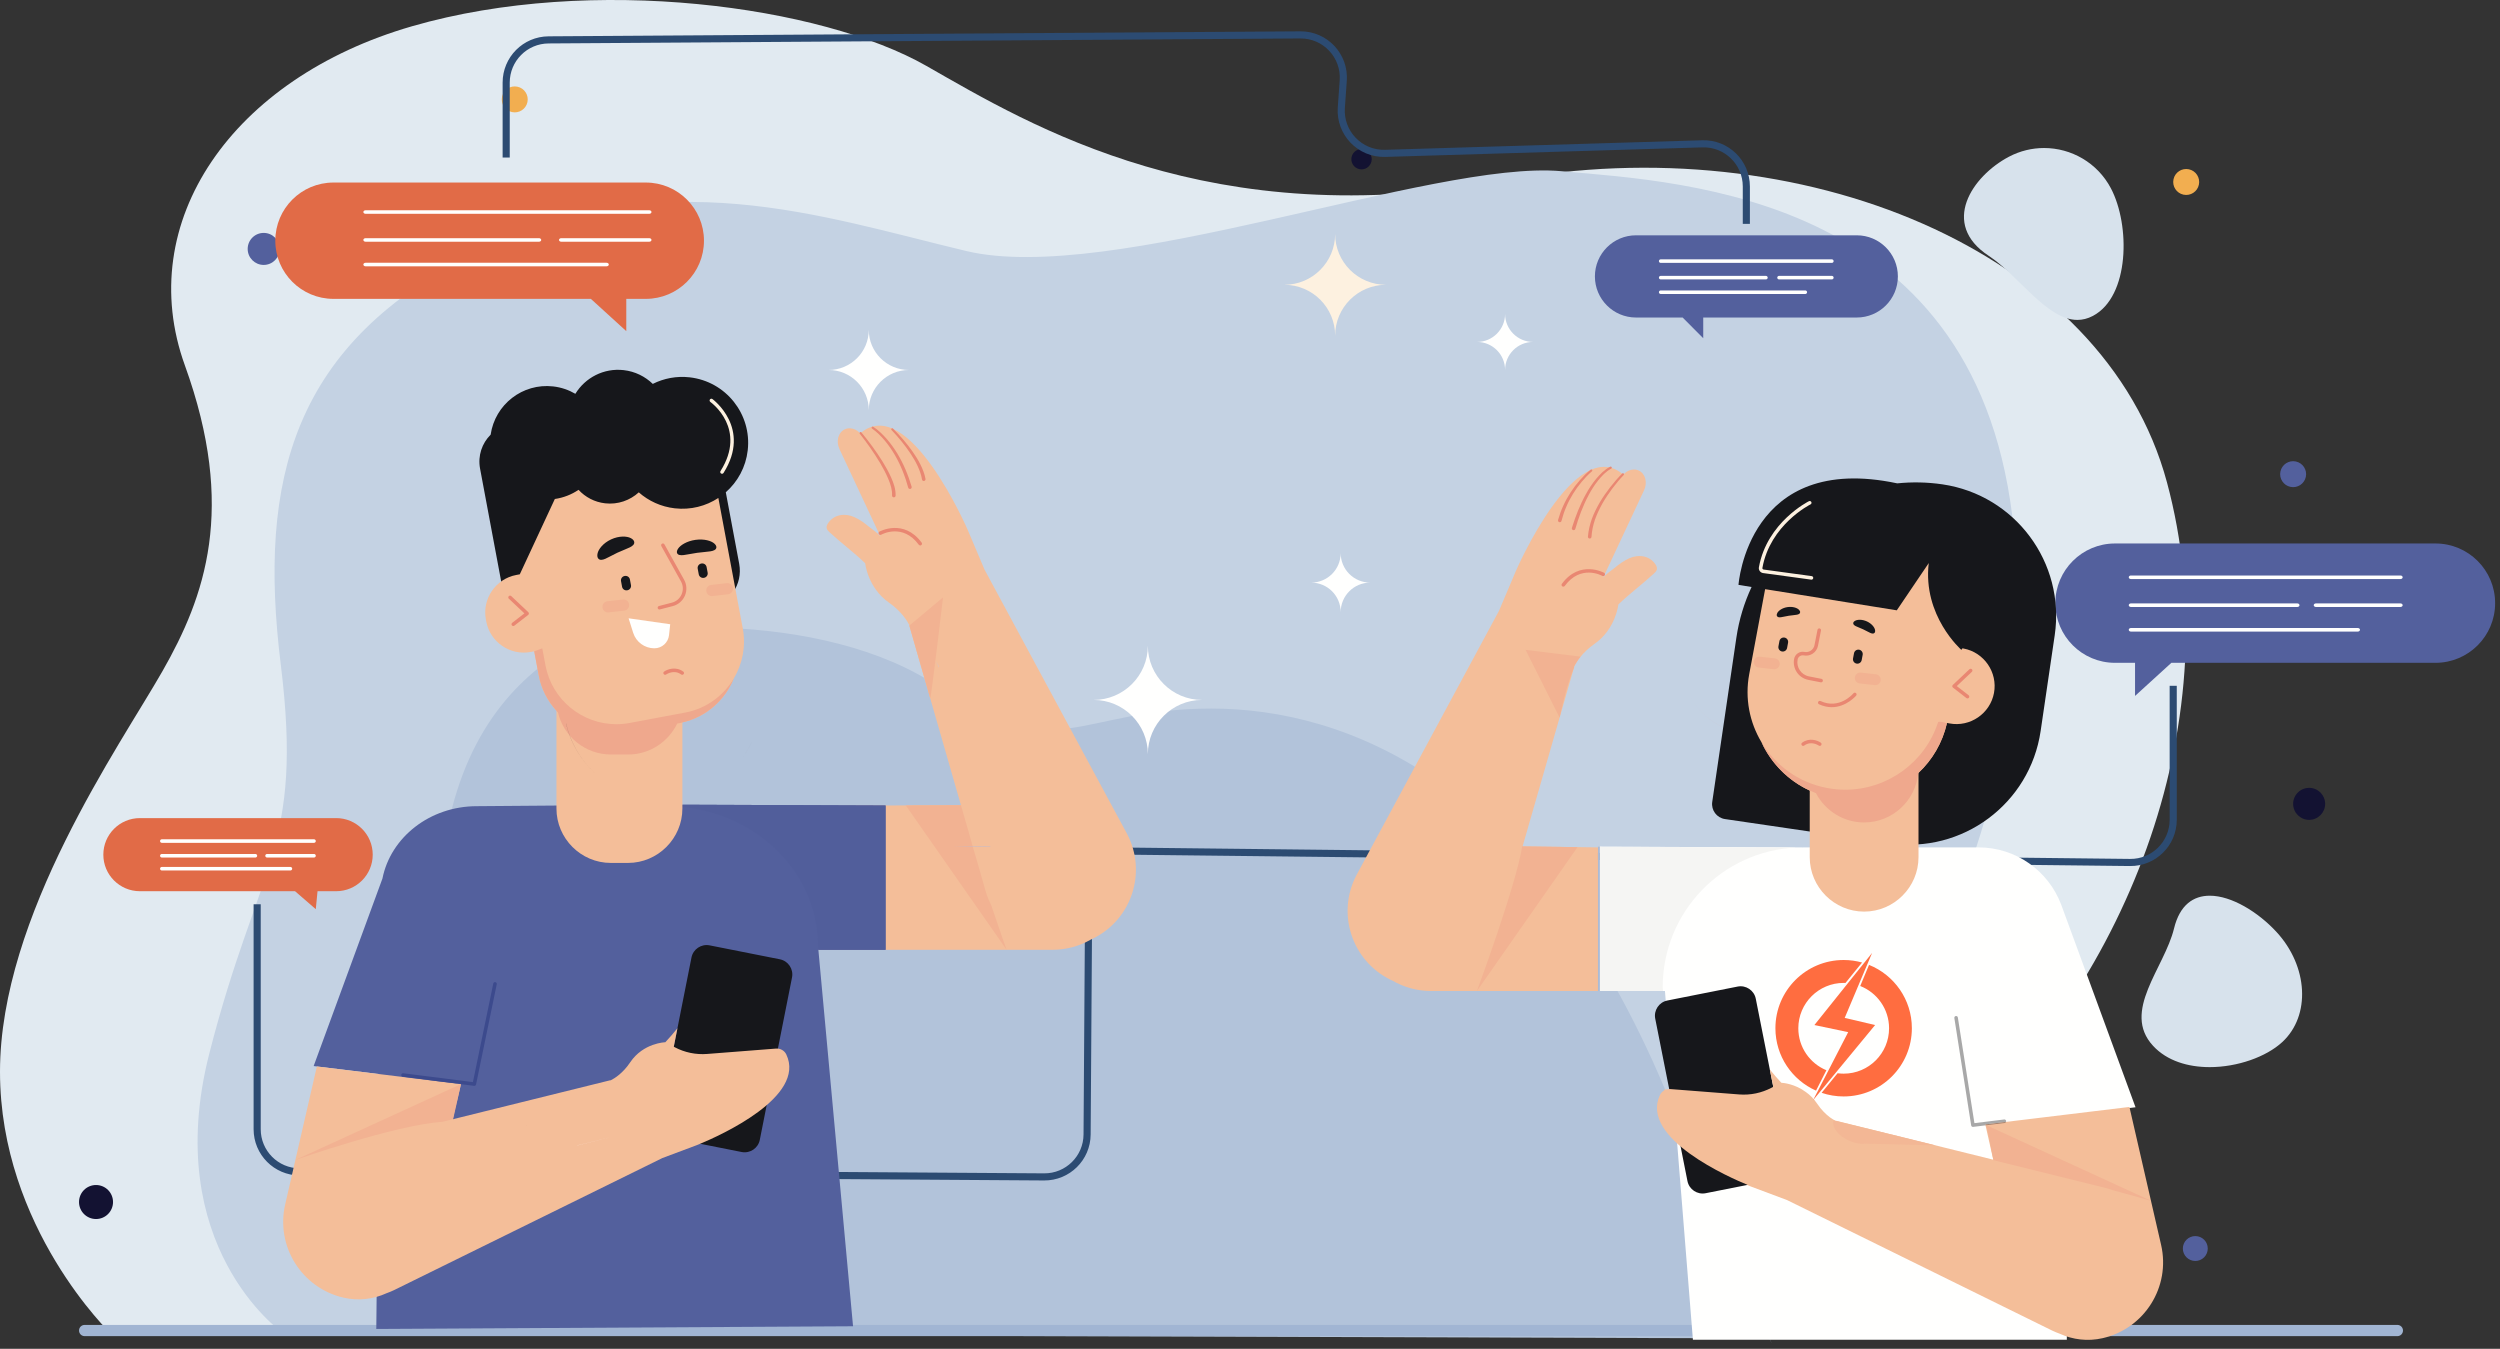 <svg width="506" height="273" viewBox="0 0 506 273" fill="none" xmlns="http://www.w3.org/2000/svg">
<rect x="0" y="0" width="506" height="273" fill="#333333" stroke="none"/>
<path fill-rule="evenodd" clip-rule="evenodd" d="M22.499 269.987C22.499 269.987 0 248.522 0 216.921C0 185.319 24.26 150.956 32.877 135.854C41.495 120.753 47.902 102.95 37.423 73.966C26.943 44.982 46.949 15.835 83.424 5.305C119.9 -5.226 166.261 1.211 187.515 13.346C208.77 25.481 245.183 47.598 304.693 36.539C364.202 25.481 425.937 50.581 438.593 97.626C451.249 144.672 431.648 197.792 394.725 230.865C357.802 263.938 336.531 267.806 336.531 267.806L22.499 269.987Z" fill="#E1EAF1"/>
<path fill-rule="evenodd" clip-rule="evenodd" d="M57.326 269.2C57.326 269.2 32.983 252.008 42.842 213.378C52.7 174.749 61.951 171.854 57.326 134.46C52.7 97.067 59.699 69.587 97.077 51.297C134.454 33.006 166.027 44.277 195.482 51.297C224.937 58.316 290.169 32.863 315.953 35.145C341.736 37.428 400.575 40.229 407.121 107.488C413.666 174.748 370.744 227.89 358.665 248.888C346.586 269.885 338.316 266.412 338.316 266.412L57.326 269.2Z" fill="#C4D2E3" stroke="#C4D2E3"/>
<path fill-rule="evenodd" clip-rule="evenodd" d="M103.884 270.095C103.884 270.095 86.91 200.546 89.294 176.25C91.678 151.955 102.192 139.39 112.884 132.387C123.576 125.383 166.791 122.962 190.272 139.217C213.754 155.472 218.126 143.412 245.188 143.412C272.249 143.412 310.595 157.797 336.96 220.39C363.325 282.984 358.141 270.895 358.141 270.895L103.884 270.095Z" fill="#B2C3DA"/>
<path fill-rule="evenodd" clip-rule="evenodd" d="M447.238 215.986C442.856 215.986 438.598 214.729 435.778 211.673C429.346 204.7 438.066 195.959 440.026 187.915C441.191 183.132 443.962 181.29 447.256 181.29C451.688 181.29 457.068 184.625 460.759 188.625C467.192 195.598 467.715 205.579 461.928 210.918C458.676 213.919 452.855 215.986 447.238 215.986Z" fill="#D7E2EC"/>
<path fill-rule="evenodd" clip-rule="evenodd" d="M420.462 64.751C414.254 64.751 408.559 55.742 402.508 51.769C392.668 45.309 399.133 35.668 406.597 31.728C408.871 30.528 411.312 29.958 413.717 29.958C419.203 29.958 424.505 32.92 427.244 38.109C431.184 45.573 431.064 60.002 423.6 63.942C422.538 64.503 421.493 64.751 420.462 64.751Z" fill="#D7E2EC"/>
<path fill-rule="evenodd" clip-rule="evenodd" d="M485.228 270.437H17.132C16.503 270.437 15.994 269.928 15.994 269.3C15.994 268.671 16.503 268.161 17.132 268.161H485.228C485.856 268.161 486.366 268.671 486.366 269.3C486.366 269.928 485.856 270.437 485.228 270.437Z" fill="#A1B5D3"/>
<path fill-rule="evenodd" clip-rule="evenodd" d="M470.61 162.702C470.61 164.491 469.16 165.942 467.37 165.942C465.581 165.942 464.13 164.491 464.13 162.702C464.13 160.912 465.581 159.462 467.37 159.462C469.16 159.462 470.61 160.912 470.61 162.702Z" fill="#131232"/>
<path fill-rule="evenodd" clip-rule="evenodd" d="M446.85 252.702C446.85 254.093 445.722 255.222 444.33 255.222C442.939 255.222 441.81 254.093 441.81 252.702C441.81 251.31 442.939 250.182 444.33 250.182C445.722 250.182 446.85 251.31 446.85 252.702Z" fill="#53609D"/>
<path fill-rule="evenodd" clip-rule="evenodd" d="M56.61 50.381C56.61 52.171 55.16 53.621 53.37 53.621C51.581 53.621 50.13 52.171 50.13 50.381C50.13 48.592 51.581 47.141 53.37 47.141C55.16 47.141 56.61 48.592 56.61 50.381Z" fill="#53609D"/>
<path fill-rule="evenodd" clip-rule="evenodd" d="M22.876 243.289C22.876 245.19 21.336 246.731 19.435 246.731C17.535 246.731 15.994 245.19 15.994 243.289C15.994 241.389 17.535 239.848 19.435 239.848C21.336 239.848 22.876 241.389 22.876 243.289Z" fill="#131232"/>
<path fill-rule="evenodd" clip-rule="evenodd" d="M445.055 37.382C444.751 38.8 443.356 39.705 441.937 39.401C440.518 39.099 439.614 37.703 439.917 36.284C440.219 34.865 441.615 33.961 443.034 34.264C444.453 34.567 445.358 35.963 445.055 37.382Z" fill="#F2AE50"/>
<path fill-rule="evenodd" clip-rule="evenodd" d="M106.753 20.667C106.449 22.085 105.054 22.991 103.635 22.687C102.216 22.384 101.312 20.988 101.615 19.57C101.918 18.151 103.313 17.246 104.732 17.549C106.151 17.852 107.056 19.248 106.753 20.667Z" fill="#F2AE50"/>
<path fill-rule="evenodd" clip-rule="evenodd" d="M466.7 96.522C466.397 97.94 465.001 98.845 463.582 98.542C462.163 98.239 461.258 96.843 461.561 95.425C461.865 94.005 463.26 93.101 464.679 93.404C466.098 93.707 467.003 95.103 466.7 96.522Z" fill="#53609D"/>
<path fill-rule="evenodd" clip-rule="evenodd" d="M277.589 32.654C277.352 33.766 276.257 34.475 275.145 34.238C274.032 34 273.322 32.906 273.56 31.793C273.798 30.68 274.892 29.971 276.004 30.209C277.118 30.446 277.827 31.541 277.589 32.654Z" fill="#131232"/>
<path fill-rule="evenodd" clip-rule="evenodd" d="M175.84 83.014C175.84 78.524 172.2 74.884 167.71 74.884C172.2 74.884 175.84 71.243 175.84 66.754C175.84 71.243 179.481 74.884 183.97 74.884C179.481 74.884 175.84 78.524 175.84 83.014Z" fill="#FFFFFE"/>
<path fill-rule="evenodd" clip-rule="evenodd" d="M271.354 123.891C271.354 120.594 268.681 117.92 265.383 117.92C268.681 117.92 271.354 115.246 271.354 111.949C271.354 115.246 274.027 117.92 277.325 117.92C274.027 117.92 271.354 120.594 271.354 123.891Z" fill="#FFFFFE"/>
<path fill-rule="evenodd" clip-rule="evenodd" d="M232.326 152.647C232.326 146.584 227.41 141.667 221.346 141.667C227.41 141.667 232.326 136.752 232.326 130.688C232.326 136.752 237.241 141.667 243.305 141.667C237.241 141.667 232.326 146.584 232.326 152.647Z" fill="#FFFFFE"/>
<path fill-rule="evenodd" clip-rule="evenodd" d="M270.231 67.933C270.231 62.251 265.625 57.644 259.943 57.644C265.625 57.644 270.231 53.037 270.231 47.355C270.231 53.037 274.838 57.644 280.521 57.644C274.838 57.644 270.231 62.251 270.231 67.933Z" fill="#FDF1E0"/>
<path fill-rule="evenodd" clip-rule="evenodd" d="M304.627 74.884C304.627 71.75 302.086 69.208 298.951 69.208C302.086 69.208 304.627 66.667 304.627 63.533C304.627 66.667 307.167 69.208 310.302 69.208C307.167 69.208 304.627 71.75 304.627 74.884Z" fill="#FFFFFE"/>
<path fill-rule="evenodd" clip-rule="evenodd" d="M67.495 36.946C60.993 36.946 55.722 42.217 55.722 48.719C55.722 55.221 60.993 60.492 67.495 60.492H119.592L126.76 67.023V60.492H130.711C137.212 60.492 142.483 55.221 142.483 48.719C142.483 42.217 137.212 36.946 130.711 36.946H67.495Z" fill="#E16B47"/>
<path fill-rule="evenodd" clip-rule="evenodd" d="M131.406 43.276H73.998C73.746 43.276 73.542 43.114 73.542 42.916C73.542 42.716 73.746 42.556 73.998 42.556H131.406C131.658 42.556 131.862 42.716 131.862 42.916C131.862 43.114 131.658 43.276 131.406 43.276Z" fill="#FFFFFE"/>
<path fill-rule="evenodd" clip-rule="evenodd" d="M122.763 53.904H74.001C73.747 53.904 73.542 53.743 73.542 53.544C73.542 53.345 73.747 53.184 74.001 53.184H122.763C123.017 53.184 123.222 53.345 123.222 53.544C123.222 53.743 123.017 53.904 122.763 53.904Z" fill="#FFFFFE"/>
<path fill-rule="evenodd" clip-rule="evenodd" d="M109.088 48.926H73.996C73.745 48.926 73.542 48.765 73.542 48.566C73.542 48.367 73.745 48.206 73.996 48.206H109.088C109.339 48.206 109.542 48.367 109.542 48.566C109.542 48.765 109.339 48.926 109.088 48.926Z" fill="#FFFFFE"/>
<path fill-rule="evenodd" clip-rule="evenodd" d="M131.403 48.926H113.6C113.346 48.926 113.142 48.765 113.142 48.566C113.142 48.367 113.346 48.206 113.6 48.206H131.403C131.657 48.206 131.862 48.367 131.862 48.566C131.862 48.765 131.657 48.926 131.403 48.926Z" fill="#FFFFFE"/>
<path fill-rule="evenodd" clip-rule="evenodd" d="M492.936 110C499.607 110 505.014 115.408 505.014 122.078C505.014 128.749 499.607 134.156 492.936 134.156H439.485L432.132 140.857V134.156H428.078C421.408 134.156 416 128.749 416 122.078C416 115.408 421.408 110 428.078 110H492.936Z" fill="#53609D"/>
<path fill-rule="evenodd" clip-rule="evenodd" d="M485.866 117.201H431.293C431.053 117.201 430.859 117.041 430.859 116.841C430.859 116.643 431.053 116.481 431.293 116.481H485.866C486.105 116.481 486.299 116.643 486.299 116.841C486.299 117.041 486.105 117.201 485.866 117.201Z" fill="#FFFFFE"/>
<path fill-rule="evenodd" clip-rule="evenodd" d="M477.227 127.831H431.291C431.052 127.831 430.859 127.669 430.859 127.471C430.859 127.271 431.052 127.111 431.291 127.111H477.227C477.466 127.111 477.659 127.271 477.659 127.471C477.659 127.669 477.466 127.831 477.227 127.831Z" fill="#FFFFFE"/>
<path fill-rule="evenodd" clip-rule="evenodd" d="M464.984 122.852H431.295C431.054 122.852 430.859 122.691 430.859 122.492C430.859 122.293 431.054 122.132 431.295 122.132H464.984C465.225 122.132 465.419 122.293 465.419 122.492C465.419 122.691 465.225 122.852 464.984 122.852Z" fill="#FFFFFE"/>
<path fill-rule="evenodd" clip-rule="evenodd" d="M485.858 122.852H468.74C468.497 122.852 468.299 122.691 468.299 122.492C468.299 122.293 468.497 122.132 468.74 122.132H485.858C486.102 122.132 486.299 122.293 486.299 122.492C486.299 122.691 486.102 122.852 485.858 122.852Z" fill="#FFFFFE"/>
<path fill-rule="evenodd" clip-rule="evenodd" d="M375.809 47.626C380.404 47.626 384.13 51.351 384.13 55.946C384.13 60.542 380.404 64.267 375.809 64.267H344.734V68.457L340.568 64.267H331.13C326.535 64.267 322.809 60.542 322.809 55.946C322.809 51.351 326.535 47.626 331.13 47.626H375.809Z" fill="#53609D"/>
<path fill-rule="evenodd" clip-rule="evenodd" d="M370.766 53.21H336.124C335.926 53.21 335.764 53.049 335.764 52.85C335.764 52.651 335.926 52.49 336.124 52.49H370.766C370.964 52.49 371.126 52.651 371.126 52.85C371.126 53.049 370.964 53.21 370.766 53.21Z" fill="#FFFFFE"/>
<path fill-rule="evenodd" clip-rule="evenodd" d="M365.392 59.504H336.124C335.926 59.504 335.764 59.343 335.764 59.144C335.764 58.945 335.926 58.784 336.124 58.784H365.392C365.59 58.784 365.752 58.945 365.752 59.144C365.752 59.343 365.59 59.504 365.392 59.504Z" fill="#FFFFFE"/>
<path fill-rule="evenodd" clip-rule="evenodd" d="M357.421 56.556H336.124C335.926 56.556 335.764 56.395 335.764 56.196C335.764 55.997 335.926 55.836 336.124 55.836H357.421C357.621 55.836 357.781 55.997 357.781 56.196C357.781 56.395 357.621 56.556 357.421 56.556Z" fill="#FFFFFE"/>
<path fill-rule="evenodd" clip-rule="evenodd" d="M370.766 56.556H360.077C359.878 56.556 359.717 56.395 359.717 56.196C359.717 55.997 359.878 55.836 360.077 55.836H370.766C370.965 55.836 371.126 55.997 371.126 56.196C371.126 56.395 370.965 56.556 370.766 56.556Z" fill="#FFFFFE"/>
<path fill-rule="evenodd" clip-rule="evenodd" d="M68.041 165.584C72.127 165.584 75.439 168.897 75.439 172.983C75.439 177.069 72.127 180.381 68.041 180.381H64.27L63.916 184.017L59.714 180.381H28.314C24.227 180.381 20.915 177.069 20.915 172.983C20.915 168.897 24.227 165.584 28.314 165.584H68.041Z" fill="#E16B47"/>
<path fill-rule="evenodd" clip-rule="evenodd" d="M63.556 170.59H32.755C32.556 170.59 32.395 170.429 32.395 170.23C32.395 170.03 32.556 169.87 32.755 169.87H63.556C63.756 169.87 63.916 170.03 63.916 170.23C63.916 170.429 63.756 170.59 63.556 170.59Z" fill="#FFFFFE"/>
<path fill-rule="evenodd" clip-rule="evenodd" d="M58.778 176.186H32.755C32.556 176.186 32.395 176.025 32.395 175.826C32.395 175.628 32.556 175.466 32.755 175.466H58.778C58.976 175.466 59.138 175.628 59.138 175.826C59.138 176.025 58.976 176.186 58.778 176.186Z" fill="#FFFFFE"/>
<path fill-rule="evenodd" clip-rule="evenodd" d="M51.691 173.564H32.755C32.556 173.564 32.395 173.404 32.395 173.204C32.395 173.005 32.556 172.844 32.755 172.844H51.691C51.89 172.844 52.051 173.005 52.051 173.204C52.051 173.404 51.89 173.564 51.691 173.564Z" fill="#FFFFFE"/>
<path fill-rule="evenodd" clip-rule="evenodd" d="M63.556 173.564H54.053C53.853 173.564 53.693 173.404 53.693 173.204C53.693 173.005 53.853 172.844 54.053 172.844H63.556C63.756 172.844 63.916 173.005 63.916 173.204C63.916 173.404 63.756 173.564 63.556 173.564Z" fill="#FFFFFE"/>
<path d="M52.05 183.744V228.554C52.05 233.303 55.883 237.162 60.632 237.193L211.33 238.207C216.102 238.239 219.997 234.397 220.028 229.625L220.352 180.859C220.383 176.071 224.302 172.222 229.089 172.277L431.12 174.565C435.93 174.62 439.858 170.736 439.858 165.926V139.52" stroke="#2C4B72" stroke-width="1.44" stroke-linecap="square"/>
<path d="M102.451 31.161V16.712C102.451 11.963 106.284 8.104 111.033 8.073L263.196 7.062C268.231 7.029 272.228 11.29 271.872 16.312L271.484 21.794C271.123 26.896 275.249 31.194 280.362 31.04L344.558 29.109C349.43 28.962 353.458 32.871 353.458 37.745V44.585" stroke="#2C4B72" stroke-width="1.44" stroke-linecap="square"/>
<path fill-rule="evenodd" clip-rule="evenodd" d="M194.496 162.967L194.472 162.885L184.048 126.621L184.093 126.587C183.624 125.669 182.409 123.701 179.923 121.967C175.625 118.97 175.112 114.004 175.112 114.004C172.817 111.783 170.231 109.887 167.888 107.718C167.643 107.491 167.388 107.244 167.317 106.918C167.237 106.555 167.406 106.184 167.614 105.876C168.823 104.084 171.046 103.825 172.894 104.653C173.977 105.138 174.945 105.827 175.853 106.586C176.283 106.945 177.752 107.933 178.198 108.591L169.906 90.887C169.17 89.314 169.651 87.52 170.977 86.9C171.639 86.589 172.392 86.629 173.071 86.942C173.502 87.141 173.895 87.461 174.225 87.861C174.199 87.731 174.184 87.655 174.184 87.655C183.896 79.488 195.879 107.284 195.879 107.284L199.279 115.308L228.123 168.788C232.202 176.547 229.059 186.142 221.178 189.984C221.065 190.04 220.951 190.088 220.836 190.14C218.524 191.476 215.842 192.243 212.981 192.243H156.216L143.984 163.171L194.496 162.967Z" fill="#F4BE99"/>
<path fill-rule="evenodd" clip-rule="evenodd" d="M203.742 192.242C203.742 192.242 202.324 188.302 200.606 183.161C200.197 182.363 199.848 181.52 199.572 180.628L197.576 173.684C197.049 171.938 196.552 170.225 196.124 168.63L194.496 162.967L185.552 163.003C184.9 163.009 184.179 163.012 183.354 163.012L183.328 163.013L203.742 192.242Z" fill="#F2B292"/>
<path fill-rule="evenodd" clip-rule="evenodd" d="M186.253 110.401C186.327 110.401 186.402 110.378 186.466 110.33C186.626 110.213 186.661 109.987 186.542 109.827C182.919 104.913 178.049 107.568 178.001 107.595C177.828 107.693 177.766 107.911 177.864 108.085C177.96 108.257 178.18 108.319 178.353 108.224C178.53 108.125 182.723 105.861 185.963 110.255C186.033 110.35 186.142 110.401 186.253 110.401Z" fill="#E98772"/>
<path fill-rule="evenodd" clip-rule="evenodd" d="M174.019 87.791C175.516 89.677 176.908 91.661 178.142 93.723C178.757 94.755 179.314 95.821 179.78 96.914C180.239 97.999 180.61 99.165 180.551 100.265L180.55 100.288C180.539 100.486 180.691 100.656 180.89 100.666C181.088 100.677 181.258 100.525 181.269 100.327V100.317C181.308 98.979 180.867 97.782 180.375 96.659C179.868 95.535 179.278 94.461 178.634 93.425C177.339 91.356 175.902 89.395 174.349 87.518C174.274 87.426 174.138 87.413 174.047 87.489C173.957 87.563 173.943 87.696 174.016 87.788L174.019 87.791Z" fill="#E98772"/>
<path fill-rule="evenodd" clip-rule="evenodd" d="M176.522 86.765C177.472 87.418 178.325 88.285 179.088 89.184C179.852 90.093 180.523 91.079 181.126 92.103C181.718 93.134 182.239 94.206 182.683 95.31C182.919 95.856 183.094 96.427 183.303 96.983L183.819 98.693L183.825 98.713C183.882 98.903 184.083 99.011 184.274 98.954C184.463 98.896 184.571 98.695 184.514 98.505L184.512 98.499L183.951 96.76C183.727 96.194 183.537 95.615 183.285 95.06C182.809 93.938 182.254 92.85 181.628 91.805C180.989 90.766 180.282 89.769 179.479 88.849C178.667 87.933 177.804 87.076 176.754 86.382C176.651 86.315 176.512 86.343 176.445 86.446C176.378 86.547 176.404 86.684 176.504 86.752L176.522 86.765Z" fill="#E98772"/>
<path fill-rule="evenodd" clip-rule="evenodd" d="M180.448 87.041C181.826 88.484 183.109 90.043 184.218 91.7C184.765 92.531 185.291 93.381 185.704 94.278C186.119 95.17 186.463 96.097 186.613 97.043L186.615 97.052C186.645 97.249 186.829 97.382 187.026 97.352C187.222 97.32 187.356 97.135 187.325 96.939L187.324 96.93C187.131 95.884 186.739 94.915 186.284 93.994C185.828 93.07 185.267 92.213 184.689 91.377C183.511 89.712 182.184 88.178 180.742 86.742C180.66 86.66 180.527 86.66 180.446 86.742C180.366 86.823 180.364 86.953 180.442 87.035L180.448 87.041Z" fill="#E98772"/>
<path fill-rule="evenodd" clip-rule="evenodd" d="M63.482 215.771L77.407 177.814C79.065 169.485 86.987 163.171 96.52 163.171L135.416 162.861L179.238 163.029V192.242H165.638L172.657 268.437L76.162 268.983L76.702 217.388L63.482 215.771Z" fill="#53609D"/>
<path fill-rule="evenodd" clip-rule="evenodd" d="M165.638 192.242H179.238V163.029L138.114 162.872V163.342C153.547 164.861 165.567 176.87 165.567 191.471L165.638 192.242Z" fill="#515E9B"/>
<path fill-rule="evenodd" clip-rule="evenodd" d="M188.273 141.31C188.471 141.309 190.872 120.913 190.872 120.913L184.092 126.584C184.092 126.585 184.092 126.586 184.093 126.587L184.048 126.621C184.048 126.621 184.051 126.632 184.057 126.652C184.058 126.655 184.059 126.658 184.059 126.66L184.06 126.664C184.061 126.667 184.062 126.669 184.063 126.672C184.064 126.676 184.064 126.679 184.066 126.683L184.067 126.686C184.067 126.687 184.067 126.689 184.068 126.691C184.069 126.692 184.069 126.694 184.069 126.695L184.071 126.701L188.268 141.304C188.27 141.308 188.271 141.31 188.273 141.31Z" fill="#F2B292"/>
<path fill-rule="evenodd" clip-rule="evenodd" d="M133.432 226.675L139.956 193.795C140.29 192.111 141.942 191.006 143.626 191.34L157.851 194.162C159.535 194.496 160.64 196.148 160.306 197.833L153.782 230.713C153.448 232.398 151.796 233.502 150.111 233.167L141.71 231.501L135.887 230.346C134.204 230.012 133.098 228.359 133.432 226.675Z" fill="#16171B"/>
<path fill-rule="evenodd" clip-rule="evenodd" d="M57.719 243.781L64.133 215.85L93.297 219.418L91.695 226.523L91.844 226.486L123.545 218.638L123.573 218.677C124.448 218.238 126.091 217.193 127.537 215.033C130.195 211.06 134.66 210.951 134.66 210.951C135.52 210.05 136.322 209.087 137.115 208.115L136.372 211.858L136.558 211.957C138.573 213.025 140.847 213.498 143.121 213.32C147.328 212.992 154.203 212.455 157.061 212.233C157.933 212.164 158.77 212.629 159.146 213.418C163.226 221.994 145.707 229.842 141.71 231.501H141.71L141.569 231.559L141.406 231.626L141.254 231.688L141.126 231.739L141.007 231.786L140.961 231.804L140.901 231.827L134.045 234.398L79.768 261.113C79.264 261.355 78.754 261.566 78.239 261.748C75.608 262.954 72.579 263.346 69.539 262.648C61.065 260.702 55.773 252.254 57.719 243.781Z" fill="#F4BE99"/>
<path fill-rule="evenodd" clip-rule="evenodd" d="M91.695 226.523L91.844 226.486C92.712 222.658 92.31 223.871 92.966 220.883L91.695 226.523Z" fill="#62639D"/>
<path fill-rule="evenodd" clip-rule="evenodd" d="M59.787 234.776C59.919 234.73 79.945 227.7 89.564 227.05L91.844 226.486L91.695 226.523L92.966 220.883C93.055 220.484 93.161 220.009 93.293 219.436L93.265 219.433L59.787 234.776H59.787Z" fill="#F2B292"/>
<path fill-rule="evenodd" clip-rule="evenodd" d="M96.005 219.778C96.172 219.778 96.322 219.66 96.356 219.492L100.544 199.211C100.584 199.016 100.458 198.825 100.264 198.785C100.238 198.779 100.213 198.776 100.188 198.776C100.025 198.776 99.873 198.895 99.839 199.064L95.718 219.019L81.617 217.224C81.6 217.222 81.585 217.221 81.568 217.221C81.392 217.221 81.238 217.355 81.215 217.536C81.189 217.733 81.329 217.913 81.526 217.939L89.503 218.954L93.297 219.418L93.293 219.436L95.958 219.775L96.005 219.778Z" fill="#3C4A8D"/>
<path fill-rule="evenodd" clip-rule="evenodd" d="M99.307 87.976C100.194 81.861 105.773 77.51 111.956 78.21C113.597 78.395 115.114 78.924 116.453 79.707C118.444 76.451 122.189 74.456 126.23 74.913C128.539 75.174 130.572 76.2 132.122 77.701C134.353 76.582 136.919 76.069 139.583 76.37C146.905 77.198 152.17 83.805 151.342 91.126C150.954 94.551 149.299 97.521 146.902 99.632L149.614 114.117C150.392 118.275 147.652 122.276 143.495 123.056L111.365 129.07C107.207 129.849 103.205 127.108 102.426 122.95L97.162 94.832C96.677 92.237 97.562 89.703 99.307 87.976Z" fill="#16171B"/>
<path fill-rule="evenodd" clip-rule="evenodd" d="M146.135 95.896C146.254 95.896 146.371 95.837 146.44 95.728C152.178 86.646 144.274 80.823 144.194 80.765C144.032 80.648 143.808 80.686 143.691 80.847C143.576 81.008 143.613 81.233 143.774 81.35C144.079 81.57 151.203 86.843 145.831 95.344C145.725 95.512 145.775 95.734 145.942 95.84C146.002 95.878 146.069 95.896 146.135 95.896Z" fill="#FDF1E0"/>
<path fill-rule="evenodd" clip-rule="evenodd" d="M104.504 116.371L105.206 116.24L112.299 100.995C114.044 100.743 115.679 100.1 117.097 99.14C118.458 100.613 120.329 101.628 122.478 101.872C125.065 102.164 127.508 101.279 129.29 99.652C131.267 101.39 133.772 102.566 136.585 102.885C139.803 103.249 142.882 102.435 145.394 100.787L150.334 127.178C151.016 130.824 150.268 134.398 148.504 137.35C146.747 141.693 142.972 145.103 138.114 146.222V163.65C138.114 169.704 133.16 174.657 127.107 174.657H123.635C117.581 174.657 112.627 169.704 112.627 163.65V143.861C110.842 141.899 109.55 139.445 109.027 136.646L108.125 131.827L107.421 131.959C103.251 132.74 99.2 129.966 98.42 125.796L98.34 125.373C97.56 121.203 100.333 117.152 104.504 116.371Z" fill="#F4BE99"/>
<path fill-rule="evenodd" clip-rule="evenodd" d="M123.64 152.71H127.157C131.511 152.71 135.285 150.141 137.066 146.45L137.513 146.366C137.716 146.328 137.916 146.286 138.114 146.241V146.222C142.962 145.106 146.733 141.706 148.493 137.376C148.496 137.367 148.5 137.359 148.504 137.35C146.429 140.819 142.947 143.424 138.662 144.226L127.45 146.326C126.541 146.496 125.638 146.578 124.746 146.578C117.852 146.577 111.716 141.676 110.402 134.654L109.757 131.216L108.125 131.827L109.027 136.646C109.55 139.445 110.842 141.899 112.627 143.861V143.876C112.727 143.986 112.829 144.094 112.932 144.2C114.072 149.06 118.446 152.71 123.64 152.71Z" fill="#EFA88D"/>
<path fill-rule="evenodd" clip-rule="evenodd" d="M103.887 126.708C103.964 126.708 104.042 126.684 104.108 126.632L106.908 124.458C106.992 124.394 107.042 124.296 107.047 124.191C107.053 124.087 107.011 123.984 106.935 123.912L103.48 120.651C103.336 120.515 103.107 120.521 102.972 120.666C102.835 120.811 102.842 121.038 102.987 121.175L106.135 124.147L103.665 126.064C103.509 126.186 103.48 126.412 103.603 126.569C103.673 126.661 103.78 126.708 103.887 126.708Z" fill="#E98772"/>
<path fill-rule="evenodd" clip-rule="evenodd" d="M121.702 113.312C122.242 113.296 122.8 112.968 123.355 112.683C123.91 112.383 124.474 112.096 124.972 111.863C125.472 111.631 126.055 111.383 126.641 111.151C127.217 110.908 127.829 110.691 128.182 110.29C128.526 109.909 128.459 109.309 127.653 108.907C126.886 108.507 125.325 108.412 123.67 109.179C122.021 109.953 121.109 111.201 120.941 112.036C120.752 112.901 121.184 113.333 121.702 113.312Z" fill="#16171B"/>
<path fill-rule="evenodd" clip-rule="evenodd" d="M144.611 111.338C144.144 111.595 143.5 111.629 142.878 111.695C142.251 111.749 141.622 111.818 141.077 111.894C140.532 111.97 139.907 112.077 139.289 112.197C138.673 112.305 138.041 112.449 137.53 112.328C137.038 112.218 136.778 111.741 137.249 111.045C137.688 110.369 138.961 109.523 140.767 109.266C142.572 109.018 144.001 109.486 144.583 110.018C145.199 110.563 145.061 111.095 144.611 111.338Z" fill="#16171B"/>
<path fill-rule="evenodd" clip-rule="evenodd" d="M126.997 119.466L126.948 119.476C126.466 119.566 125.999 119.245 125.908 118.764L125.695 117.623C125.605 117.141 125.926 116.673 126.407 116.583L126.456 116.574C126.937 116.484 127.405 116.805 127.495 117.286L127.709 118.427C127.799 118.908 127.479 119.376 126.997 119.466Z" fill="#16171B"/>
<path fill-rule="evenodd" clip-rule="evenodd" d="M142.516 116.945L142.468 116.954C141.986 117.044 141.518 116.723 141.428 116.242L141.215 115.102C141.124 114.62 141.445 114.152 141.926 114.062L141.975 114.053C142.456 113.963 142.924 114.282 143.015 114.764L143.228 115.905C143.319 116.387 142.998 116.854 142.516 116.945Z" fill="#16171B"/>
<path fill-rule="evenodd" clip-rule="evenodd" d="M123.047 123.958C123.088 123.958 123.129 123.956 123.17 123.951L126.357 123.593C126.96 123.525 127.398 122.976 127.331 122.373L127.323 122.312C127.26 121.749 126.78 121.332 126.226 121.332C126.186 121.332 126.145 121.334 126.104 121.338L122.918 121.697C122.314 121.765 121.876 122.314 121.944 122.917L121.951 122.978C122.014 123.539 122.495 123.958 123.047 123.958Z" fill="#F2B292"/>
<path fill-rule="evenodd" clip-rule="evenodd" d="M144.06 120.648C144.101 120.648 144.142 120.646 144.183 120.641L147.369 120.282C147.973 120.214 148.411 119.666 148.342 119.063L148.336 119.002C148.272 118.44 147.792 118.021 147.239 118.021C147.199 118.021 147.158 118.023 147.116 118.029L143.93 118.386C143.327 118.455 142.889 119.004 142.957 119.607L142.964 119.668C143.027 120.23 143.508 120.648 144.06 120.648Z" fill="#F2B292"/>
<path fill-rule="evenodd" clip-rule="evenodd" d="M138.084 136.582C138.195 136.582 138.305 136.531 138.375 136.435C138.493 136.274 138.457 136.049 138.297 135.931C136.788 134.829 135.098 135.447 134.415 135.928C134.253 136.042 134.213 136.265 134.327 136.428C134.441 136.59 134.665 136.629 134.828 136.517C134.892 136.473 136.41 135.444 137.872 136.513C137.936 136.56 138.011 136.582 138.084 136.582Z" fill="#E98772"/>
<path fill-rule="evenodd" clip-rule="evenodd" d="M135.649 126.348L127.23 125.145L128.151 128.07C128.742 129.942 130.478 131.216 132.442 131.216C133.969 131.216 135.251 130.065 135.413 128.546L135.649 126.348Z" fill="#FFFFFE"/>
<path fill-rule="evenodd" clip-rule="evenodd" d="M133.473 123.363L133.564 123.351L136.174 122.672C137.282 122.384 138.174 121.615 138.625 120.564C139.075 119.512 139.015 118.335 138.46 117.335L134.484 110.178C134.386 110.003 134.168 109.942 133.995 110.039C133.821 110.135 133.758 110.354 133.854 110.528L137.83 117.684C138.277 118.489 138.325 119.435 137.963 120.28C137.601 121.126 136.883 121.744 135.993 121.975L133.382 122.655C133.189 122.705 133.074 122.901 133.125 123.094C133.166 123.256 133.312 123.363 133.473 123.363Z" fill="#E98772"/>
<mask id="mask0_1:595" style="mask-type:alpha" maskUnits="userSpaceOnUse" x="284" y="194" width="2" height="1">
<path fill-rule="evenodd" clip-rule="evenodd" d="M285.606 194.229C284.86 194.206 284.598 194.198 284.599 194.198C284.601 194.198 285.172 194.215 285.606 194.229Z" fill="white"/>
</mask>
<g mask="url(#mask0_1:595)">
<path fill-rule="evenodd" clip-rule="evenodd" d="M284.598 194.229H285.606V194.198H284.598V194.229Z" fill="#F2B292"/>
</g>
<path fill-rule="evenodd" clip-rule="evenodd" d="M286.081 194.242C285.915 194.238 285.775 194.233 285.642 194.229C285.889 194.237 286.081 194.242 286.081 194.242Z" fill="#F2B292"/>
<path fill-rule="evenodd" clip-rule="evenodd" d="M304.271 165.003L295.327 164.967L295.351 164.885C299.445 164.889 300.932 164.975 304.271 165.003Z" fill="#BBBAD2"/>
<path fill-rule="evenodd" clip-rule="evenodd" d="M301.554 143.304L305.752 128.701C305.424 129.842 301.694 142.819 301.556 143.3C301.555 143.302 301.555 143.303 301.554 143.304Z" fill="#CAC4D8"/>
<path fill-rule="evenodd" clip-rule="evenodd" d="M396.558 221.433L396.526 221.418L400.32 220.954L396.558 221.433Z" fill="#A4816D"/>
<path fill-rule="evenodd" clip-rule="evenodd" d="M396.53 221.436C396.529 221.43 396.527 221.425 396.526 221.418L396.558 221.433L396.53 221.436Z" fill="#A37A69"/>
<path fill-rule="evenodd" clip-rule="evenodd" d="M430.321 238.217C430.316 238.188 430.297 238.097 430.264 237.931C430.291 238.068 430.313 238.178 430.321 238.217Z" fill="#F2B292"/>
<path fill-rule="evenodd" clip-rule="evenodd" d="M430.04 236.794C430.038 236.788 430.038 236.782 430.036 236.776C430.036 236.778 430.038 236.784 430.04 236.794Z" fill="#FDEAE6"/>
<path fill-rule="evenodd" clip-rule="evenodd" d="M430.188 237.545C430.148 237.345 430.101 237.107 430.04 236.794C430.056 236.877 430.123 237.216 430.188 237.545Z" fill="#F2B292"/>
<path fill-rule="evenodd" clip-rule="evenodd" d="M430.264 237.931C430.244 237.826 430.22 237.707 430.195 237.583C430.223 237.723 430.246 237.841 430.264 237.931Z" fill="#F2B292"/>
<path fill-rule="evenodd" clip-rule="evenodd" d="M351.709 148.241C346.857 147.126 343.09 143.709 341.329 139.376C343.09 143.706 346.86 147.106 351.709 148.222V148.241ZM377.195 145.876V145.861C378.981 143.899 380.273 141.445 380.796 138.646L381.698 133.827L380.796 138.646C380.272 141.448 378.985 143.913 377.195 145.876Z" fill="#D0B8C9"/>
<path fill-rule="evenodd" clip-rule="evenodd" d="M274.545 177.129L303.388 123.649L306.789 115.624C306.789 115.624 318.772 87.829 328.484 95.995C328.484 95.995 328.469 96.072 328.443 96.201C328.773 95.801 329.166 95.482 329.597 95.283C330.277 94.97 331.029 94.93 331.691 95.24C333.017 95.861 333.499 97.655 332.762 99.227L324.47 116.932C324.916 116.274 326.385 115.286 326.816 114.927C327.723 114.168 328.691 113.479 329.774 112.993C331.623 112.166 333.845 112.425 335.054 114.217C335.262 114.525 335.431 114.896 335.351 115.258C335.279 115.584 335.025 115.832 334.78 116.058C332.437 118.228 329.851 120.124 327.556 122.344C327.556 122.344 327.043 127.31 322.746 130.307C320.259 132.042 319.045 134.01 318.576 134.927L318.62 134.961L308.173 171.308L323.431 171.512V200.584H289.687C286.822 200.584 284.138 199.814 281.823 198.476C281.712 198.425 281.6 198.378 281.489 198.325C273.61 194.483 270.466 184.888 274.545 177.129Z" fill="#F4BE99"/>
<path fill-rule="evenodd" clip-rule="evenodd" d="M298.926 200.584L319.294 171.457H319.278C317.741 171.457 316.591 171.436 315.597 171.407L308.173 171.308L308.196 171.226C308.169 171.226 308.142 171.225 308.114 171.225C306.767 179.488 298.926 200.584 298.926 200.584ZM298.721 200.577C298.692 200.576 298.664 200.576 298.636 200.574C298.666 200.576 298.695 200.576 298.721 200.577ZM298.459 200.569C298.432 200.568 298.405 200.568 298.379 200.567C298.406 200.568 298.433 200.568 298.459 200.569ZM298.342 200.566C298.307 200.565 298.273 200.563 298.239 200.563C298.274 200.563 298.309 200.565 298.342 200.566ZM298.229 200.562C297.65 200.545 297.439 200.538 297.439 200.538C297.439 200.538 297.842 200.55 298.229 200.562Z" fill="#F2B292"/>
<path fill-rule="evenodd" clip-rule="evenodd" d="M316.415 118.741C316.525 118.741 316.635 118.691 316.705 118.595C319.945 114.201 324.139 116.465 324.315 116.564C324.488 116.66 324.707 116.599 324.805 116.426C324.902 116.252 324.84 116.033 324.667 115.936C324.618 115.909 319.748 113.255 316.126 118.167C316.008 118.327 316.042 118.553 316.202 118.671C316.266 118.718 316.341 118.741 316.415 118.741Z" fill="#E98772"/>
<path fill-rule="evenodd" clip-rule="evenodd" d="M328.333 95.842C327.459 96.715 326.665 97.641 325.908 98.607C325.156 99.574 324.452 100.581 323.822 101.638C323.201 102.7 322.648 103.806 322.208 104.967C321.792 106.135 321.497 107.356 321.398 108.614C321.382 108.812 321.531 108.986 321.729 109.001C321.927 109.017 322.101 108.868 322.116 108.67L322.117 108.665L322.118 108.65C322.187 107.477 322.441 106.315 322.818 105.184C323.218 104.061 323.733 102.975 324.319 101.926C324.913 100.882 325.586 99.879 326.306 98.912C327.03 97.949 327.804 97.011 328.634 96.148L328.639 96.143C328.721 96.058 328.718 95.921 328.634 95.839C328.549 95.758 328.416 95.76 328.333 95.842Z" fill="#E98772"/>
<path fill-rule="evenodd" clip-rule="evenodd" d="M325.899 94.457C324.725 95.065 323.864 95.968 323.059 96.919C322.269 97.878 321.58 98.917 320.99 100.003C320.379 101.08 319.875 102.209 319.394 103.347L318.74 105.078L318.158 106.833C318.096 107.022 318.198 107.225 318.386 107.288C318.575 107.351 318.779 107.248 318.842 107.06L318.843 107.055L318.848 107.039L319.388 105.3L320.001 103.587C320.451 102.463 320.925 101.345 321.502 100.282C322.06 99.209 322.712 98.186 323.459 97.244C324.202 96.318 325.074 95.409 326.073 94.87L326.107 94.851C326.215 94.793 326.255 94.657 326.197 94.549C326.139 94.442 326.006 94.401 325.899 94.457Z" fill="#E98772"/>
<path fill-rule="evenodd" clip-rule="evenodd" d="M321.943 95.067C321.135 95.719 320.421 96.441 319.745 97.21C319.071 97.978 318.45 98.793 317.895 99.654C317.337 100.511 316.832 101.406 316.414 102.344C315.972 103.272 315.648 104.25 315.352 105.236C315.294 105.427 315.402 105.628 315.593 105.685C315.783 105.741 315.984 105.633 316.041 105.443L316.043 105.437L316.048 105.418C316.31 104.465 316.597 103.512 317.003 102.605C317.386 101.688 317.854 100.807 318.376 99.959C318.895 99.108 319.481 98.297 320.121 97.532C320.758 96.767 321.454 96.033 322.202 95.398L322.211 95.39C322.299 95.315 322.311 95.183 322.236 95.094C322.161 95.008 322.032 94.996 321.943 95.067Z" fill="#E98772"/>
<path fill-rule="evenodd" clip-rule="evenodd" d="M315.666 145.24C315.666 145.24 316.94 138.908 318.559 135.177L318.621 134.961L318.576 134.927C318.721 134.643 318.938 134.258 319.243 133.809C319.464 133.438 319.688 133.132 319.914 132.911C319.916 132.909 319.917 132.908 319.919 132.906L308.773 131.53L315.666 145.24Z" fill="#F2B292"/>
<path fill-rule="evenodd" clip-rule="evenodd" d="M364.711 171.512L364.709 171.524C364.881 171.521 365.051 171.512 365.225 171.512H400.444C408.091 171.512 414.613 176.313 417.17 183.064L417.173 183.063L417.227 183.209L432.231 224.112L418.326 225.812V271.157H342.645L336.986 200.584H323.821V171.37L364.711 171.512Z" fill="#FFFFFE"/>
<path fill-rule="evenodd" clip-rule="evenodd" d="M323.431 200.584H336.595H323.821V171.371L323.431 171.37V200.584Z" fill="#AABBD6"/>
<path fill-rule="evenodd" clip-rule="evenodd" d="M323.821 200.583H336.595L336.533 199.812C336.533 184.584 348.563 172.17 363.637 171.542L363.638 171.537L323.821 171.371V200.583Z" fill="#F5F5F3"/>
<path fill-rule="evenodd" clip-rule="evenodd" d="M337.474 202.502L351.697 199.681C353.381 199.346 355.033 200.451 355.368 202.135L361.891 235.015C362.226 236.7 361.121 238.352 359.437 238.687L353.614 239.841L345.212 241.508C343.528 241.842 341.876 240.737 341.542 239.053L335.018 206.173C334.684 204.489 335.789 202.837 337.474 202.502Z" fill="#16171B"/>
<path fill-rule="evenodd" clip-rule="evenodd" d="M335.983 221.614C336.16 221.241 336.441 220.945 336.779 220.739C336.839 220.65 336.889 220.561 336.954 220.471C336.954 220.471 337.082 220.486 337.294 220.514C337.541 220.441 337.803 220.407 338.068 220.427C340.925 220.651 347.8 221.187 352.008 221.515C354.281 221.693 356.555 221.22 358.57 220.152L358.907 219.973L358.209 216.456C358.961 217.378 359.725 218.289 360.536 219.15C360.947 219.173 363.294 219.381 365.489 221.018C366.303 221.592 367.105 222.353 367.787 223.373C368.644 224.654 369.569 225.538 370.364 226.141C370.829 226.477 371.243 226.715 371.556 226.872L371.583 226.833L403.287 234.682L403.433 234.718L401.824 227.58L430.995 224.045L437.409 251.976C439.355 260.45 434.063 268.897 425.589 270.843C422.55 271.541 419.521 271.149 416.889 269.944C416.374 269.761 415.864 269.55 415.36 269.309L361.697 242.894L354.422 240.168C354.422 240.168 354.128 240.055 353.614 239.841L353.72 239.821C350.401 238.468 331.791 230.425 335.983 221.614Z" fill="#F4BE99"/>
<path fill-rule="evenodd" clip-rule="evenodd" d="M435.363 243.065L435.356 243.033L402.07 227.748L402.026 227.753C403.015 232.064 402.827 231.811 403.483 234.827L426.326 240.482C426.773 240.603 427.207 240.746 427.632 240.901C431.601 241.954 434.624 242.845 435.363 243.065Z" fill="#F2B292"/>
<path fill-rule="evenodd" clip-rule="evenodd" d="M399.319 228.085L399.364 228.082L401.868 227.773L401.824 227.58L406.018 227.072C406.04 227.018 406.049 226.957 406.041 226.895C406.018 226.714 405.861 226.579 405.686 226.579C405.671 226.579 405.655 226.58 405.64 226.582L399.622 227.324L396.271 205.945C396.243 205.765 396.089 205.641 395.912 205.641C395.895 205.641 395.877 205.642 395.859 205.644C395.663 205.675 395.529 205.86 395.56 206.055L398.964 227.78C398.992 227.957 399.145 228.085 399.319 228.085Z" fill="#A8A8A8"/>
<path fill-rule="evenodd" clip-rule="evenodd" d="M401.868 227.773L402.026 227.753C402.024 227.744 402.022 227.734 402.02 227.725L402.07 227.748L405.728 227.296C405.863 227.28 405.972 227.19 406.018 227.072L401.824 227.58L401.868 227.773Z" fill="#A4816D"/>
<path fill-rule="evenodd" clip-rule="evenodd" d="M391.78 231.833L384.964 230.146L371.065 226.753C370.602 229.236 374.297 231.51 376.971 231.51C377.159 231.51 377.342 231.499 377.517 231.476L391.78 231.833Z" fill="#F3B795"/>
<path fill-rule="evenodd" clip-rule="evenodd" d="M346.556 162.315L351.443 129.059C351.978 125.415 353.037 121.98 354.521 118.807L351.869 118.381C351.869 118.381 353.731 91.388 384.005 97.833C386.987 97.525 390.055 97.577 393.156 98.032C407.864 100.193 418.035 113.867 415.874 128.575L413.025 147.961C410.865 162.668 397.19 172.839 382.483 170.678L349.133 165.778C347.465 165.532 346.312 163.982 346.556 162.315Z" fill="#16171B"/>
<path fill-rule="evenodd" clip-rule="evenodd" d="M366.64 117.323C366.817 117.323 366.971 117.192 366.997 117.012C367.023 116.814 366.886 116.633 366.688 116.606L356.953 115.276C356.876 115.266 356.804 115.223 356.758 115.158C356.732 115.123 356.692 115.049 356.708 114.953C358.282 106.178 366.367 102.129 366.448 102.09C366.626 102.003 366.701 101.787 366.614 101.608C366.526 101.429 366.309 101.355 366.132 101.443C366.048 101.484 357.64 105.683 356 114.826C355.952 115.092 356.014 115.361 356.176 115.582C356.337 115.804 356.585 115.953 356.856 115.99L366.591 117.319L366.64 117.323Z" fill="#FDF1E0"/>
<path fill-rule="evenodd" clip-rule="evenodd" d="M357.262 119.247L383.911 123.529L390.379 113.963C389.109 124.636 396.978 131.53 396.978 131.53C396.978 131.53 397.059 131.42 397.198 131.218L397.419 131.259C401.59 132.04 404.363 136.091 403.583 140.26C402.802 144.431 398.751 147.204 394.581 146.424L394.071 146.329C393.161 150.328 391.107 153.791 388.305 156.422V173.501C388.305 179.555 383.351 184.509 377.298 184.509C371.243 184.509 366.29 179.555 366.29 173.501V160.014C361.905 157.996 358.473 154.471 356.513 150.209L356.5 150.19C354.119 146.2 353.122 141.361 354.045 136.434L357.262 119.247Z" fill="#F4BE99"/>
<path fill-rule="evenodd" clip-rule="evenodd" d="M377.298 166.465C383.009 166.465 387.736 162.054 388.253 156.471C388.27 156.455 388.288 156.439 388.305 156.423V156.422C391.079 153.817 393.121 150.394 394.045 146.445C393.945 146.303 393.104 146.085 392.612 146.085C392.423 146.085 392.286 146.117 392.26 146.197C389.615 154.345 381.978 159.837 373.491 159.836C372.286 159.836 371.062 159.725 369.833 159.495C364.042 158.41 359.321 154.902 356.516 150.215C357.222 151.75 358.12 153.19 359.185 154.498C361.351 157.155 364.207 159.268 367.547 160.534C369.391 164.049 373.073 166.465 377.298 166.465Z" fill="#EFA88D"/>
<path fill-rule="evenodd" clip-rule="evenodd" d="M398.226 141.364C398.333 141.364 398.439 141.316 398.51 141.225C398.632 141.068 398.604 140.842 398.447 140.719L396.052 138.862L399.109 135.978C399.253 135.842 399.26 135.614 399.123 135.469C398.986 135.325 398.759 135.318 398.614 135.454L395.253 138.627C395.177 138.699 395.136 138.801 395.14 138.905C395.146 139.011 395.196 139.108 395.279 139.173L398.005 141.288C398.071 141.339 398.149 141.364 398.226 141.364Z" fill="#E98772"/>
<path fill-rule="evenodd" clip-rule="evenodd" d="M379.052 128.238C378.73 128.229 378.4 128.034 378.069 127.865C377.741 127.687 377.406 127.516 377.11 127.378C376.814 127.24 376.467 127.093 376.12 126.956C375.778 126.812 375.414 126.683 375.205 126.444C375 126.218 375.04 125.862 375.519 125.623C375.974 125.386 376.901 125.33 377.884 125.785C378.862 126.244 379.404 126.985 379.504 127.481C379.615 127.995 379.36 128.25 379.052 128.238Z" fill="#16171B"/>
<path fill-rule="evenodd" clip-rule="evenodd" d="M359.952 124.917C360.263 124.996 360.635 124.901 360.999 124.829C361.364 124.749 361.733 124.677 362.056 124.627C362.379 124.576 362.752 124.531 363.124 124.495C363.493 124.451 363.878 124.427 364.145 124.256C364.404 124.095 364.464 123.741 364.071 123.38C363.699 123.027 362.823 122.716 361.754 122.882C360.685 123.052 359.961 123.615 359.727 124.063C359.478 124.526 359.653 124.843 359.952 124.917Z" fill="#16171B"/>
<path fill-rule="evenodd" clip-rule="evenodd" d="M370.742 143.135C373.696 143.135 375.667 140.817 375.691 140.787C375.818 140.634 375.797 140.407 375.644 140.28C375.492 140.154 375.265 140.173 375.138 140.326C375.023 140.463 372.291 143.654 368.475 141.892C368.294 141.808 368.08 141.887 367.997 142.068C367.913 142.248 367.992 142.462 368.173 142.546C369.087 142.968 369.951 143.135 370.742 143.135Z" fill="#E98772"/>
<path fill-rule="evenodd" clip-rule="evenodd" d="M368.593 138.109C368.762 138.109 368.913 137.99 368.946 137.819C368.985 137.624 368.857 137.434 368.662 137.396L366.13 136.898C364.557 136.588 363.529 135.056 363.839 133.483C363.95 132.914 364.504 132.545 365.072 132.655C366.403 132.915 367.697 132.047 367.959 130.718L368.571 127.611C368.609 127.416 368.482 127.227 368.287 127.189C368.092 127.151 367.902 127.277 367.863 127.473L367.252 130.578C367.068 131.519 366.15 132.133 365.211 131.948C364.745 131.858 364.275 131.952 363.883 132.215C363.489 132.479 363.223 132.88 363.132 133.343C362.746 135.306 364.028 137.218 365.991 137.604L368.523 138.103L368.593 138.109Z" fill="#E98772"/>
<path fill-rule="evenodd" clip-rule="evenodd" d="M375.765 134.313C376.247 134.403 376.715 134.083 376.805 133.601L377.004 132.539C377.094 132.057 376.774 131.589 376.293 131.499C375.811 131.409 375.343 131.729 375.253 132.211L375.053 133.274C374.963 133.755 375.284 134.223 375.765 134.313Z" fill="#16171B"/>
<path fill-rule="evenodd" clip-rule="evenodd" d="M360.667 131.859C361.149 131.95 361.617 131.63 361.707 131.148L361.905 130.085C361.996 129.604 361.676 129.136 361.194 129.046C360.712 128.956 360.244 129.276 360.154 129.758L359.956 130.82C359.866 131.301 360.186 131.769 360.667 131.859Z" fill="#16171B"/>
<path fill-rule="evenodd" clip-rule="evenodd" d="M379.558 138.675C380.111 138.675 380.592 138.257 380.654 137.695C380.722 137.092 380.284 136.543 379.682 136.475L376.641 136.133C376.6 136.129 376.558 136.126 376.518 136.126C375.965 136.126 375.485 136.545 375.421 137.107C375.354 137.71 375.791 138.258 376.395 138.327L379.435 138.668C379.476 138.673 379.517 138.675 379.558 138.675Z" fill="#F2B292"/>
<path fill-rule="evenodd" clip-rule="evenodd" d="M359.115 135.455C359.668 135.455 360.149 135.036 360.212 134.475C360.28 133.872 359.842 133.323 359.239 133.255L356.198 132.914C356.157 132.909 356.116 132.906 356.075 132.906C355.523 132.906 355.042 133.325 354.979 133.886C354.911 134.49 355.349 135.038 355.952 135.106L358.992 135.448C359.033 135.452 359.074 135.455 359.115 135.455Z" fill="#F2B292"/>
<path fill-rule="evenodd" clip-rule="evenodd" d="M364.956 150.97C365.03 150.97 365.104 150.947 365.168 150.901C366.585 149.865 368.056 150.862 368.118 150.905C368.281 151.019 368.504 150.978 368.618 150.816C368.732 150.654 368.693 150.43 368.531 150.315C367.864 149.847 366.215 149.243 364.743 150.32C364.582 150.437 364.548 150.662 364.665 150.823C364.735 150.919 364.845 150.97 364.956 150.97Z" fill="#E98772"/>
<path fill-rule="evenodd" clip-rule="evenodd" d="M373.163 198.94C373.284 198.94 373.405 198.942 373.525 198.947L376.88 194.814C375.694 194.482 374.444 194.305 373.152 194.305C365.526 194.305 359.344 200.487 359.344 208.113C359.344 213.75 362.721 218.598 367.563 220.744L369.663 216.618C366.327 215.242 363.979 211.957 363.979 208.124C363.979 203.052 368.091 198.94 373.163 198.94ZM378.293 195.293L376.508 199.568C379.926 200.905 382.347 204.232 382.347 208.124C382.347 213.196 378.235 217.308 373.163 217.308C372.743 217.308 372.33 217.28 371.926 217.226L368.696 221.187C370.094 221.664 371.593 221.922 373.152 221.922C380.779 221.922 386.961 215.74 386.961 208.113C386.961 202.304 383.374 197.333 378.293 195.293Z" fill="#FF6D40"/>
<path d="M367.233 207.467L378.914 192.874L373.369 206.024L379.521 207.467L366.969 222.677L374.07 208.907L367.233 207.467Z" fill="#FF6D40"/>
<path fill-rule="evenodd" clip-rule="evenodd" d="M193.027 171.407C195.366 171.34 196.837 171.227 200.427 171.226L200.451 171.308L193.027 171.407Z" fill="#BBBAD2"/>
<path fill-rule="evenodd" clip-rule="evenodd" d="M190.065 135.177C189.843 134.664 189.614 134.201 189.381 133.809C189.686 134.258 189.903 134.643 190.048 134.927L190.003 134.961L190.065 135.177Z" fill="#CAC4D8"/>
<path fill-rule="evenodd" clip-rule="evenodd" d="M72.807 244.535C72.813 244.498 72.828 244.426 72.851 244.313C72.83 244.414 72.815 244.491 72.807 244.535Z" fill="#CAC5D8"/>
<path fill-rule="evenodd" clip-rule="evenodd" d="M73.087 243.117L73.268 243.033L73.261 243.065C73.147 243.099 73.087 243.117 73.087 243.117Z" fill="#CAC5D8"/>
<path fill-rule="evenodd" clip-rule="evenodd" d="M72.864 244.246C72.888 244.123 72.916 243.979 72.945 243.834C72.912 244.002 72.885 244.141 72.864 244.246Z" fill="#CAC5D8"/>
<path fill-rule="evenodd" clip-rule="evenodd" d="M72.945 243.834C73.016 243.473 73.087 243.117 73.087 243.117C73.028 243.412 72.984 243.638 72.945 243.834Z" fill="#CAC5D8"/>
<path fill-rule="evenodd" clip-rule="evenodd" d="M106.598 227.753L106.554 227.748L106.604 227.725C106.602 227.734 106.6 227.744 106.598 227.753Z" fill="#A37A69"/>
<path fill-rule="evenodd" clip-rule="evenodd" d="M116.739 231.836L123.66 230.146L116.844 231.833L116.739 231.836Z" fill="#FFF7F5"/>
<path fill-rule="evenodd" clip-rule="evenodd" d="M120.319 156.423C117.55 153.824 115.497 150.417 114.57 146.478C114.567 146.468 114.57 146.457 114.579 146.445C115.503 150.395 117.545 153.817 120.319 156.422V156.423ZM149.439 154.498C150.504 153.19 151.402 151.75 152.108 150.215C152.113 150.207 152.118 150.199 152.123 150.19C151.414 151.735 150.511 153.183 149.439 154.498Z" fill="#563939"/>
</svg>
